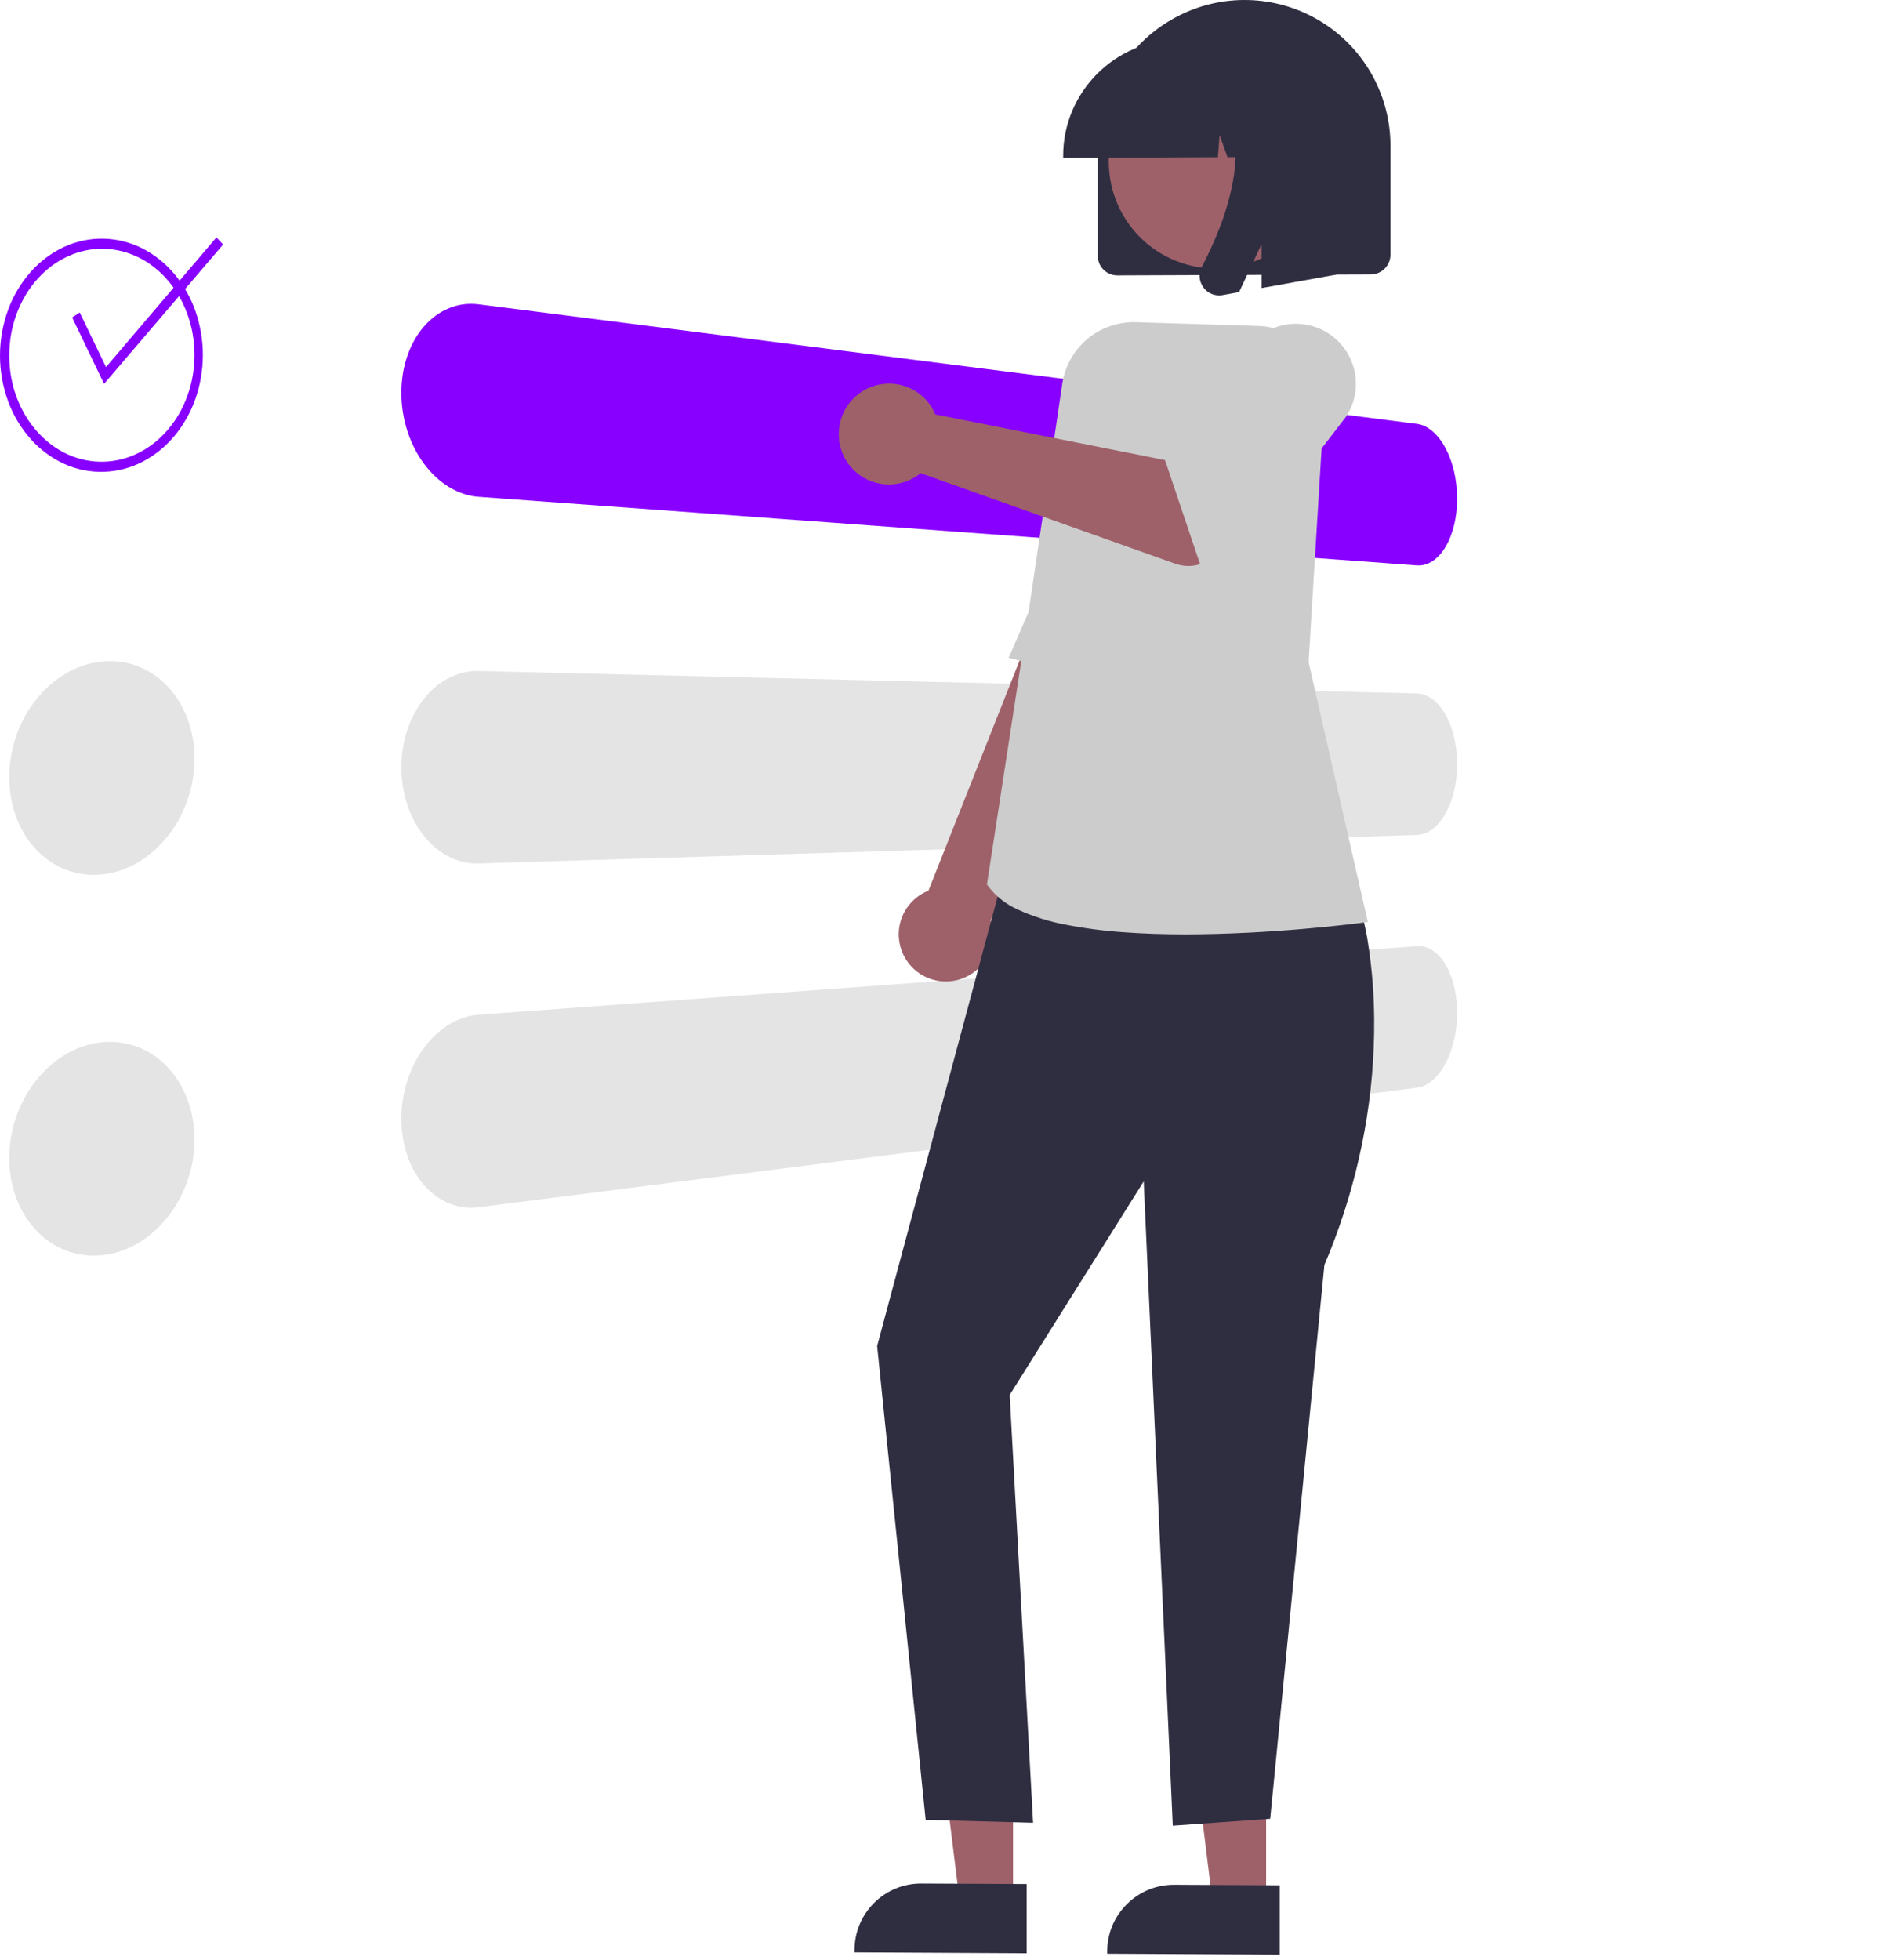 <svg width="222" height="231" viewBox="0 0 222 231" fill="none" xmlns="http://www.w3.org/2000/svg">
<g clip-path="url(#clip0_218_158)">
<path d="M167.042 49.947L56.439 35.862C56.141 35.824 55.841 35.804 55.541 35.804C55.244 35.803 54.949 35.822 54.655 35.86C54.362 35.897 54.071 35.954 53.786 36.029C53.496 36.107 53.213 36.202 52.936 36.316C52.665 36.427 52.401 36.555 52.145 36.698C51.886 36.842 51.635 37.002 51.395 37.175C51.149 37.353 50.914 37.545 50.69 37.75C50.458 37.961 50.239 38.184 50.031 38.419C49.818 38.66 49.618 38.912 49.431 39.174C49.242 39.439 49.065 39.715 48.899 40.001C48.733 40.289 48.58 40.587 48.438 40.898C48.296 41.208 48.167 41.529 48.05 41.86C47.929 42.203 47.823 42.553 47.731 42.91C47.64 43.268 47.564 43.632 47.503 44.002C47.443 44.372 47.397 44.748 47.365 45.13C47.334 45.511 47.318 45.898 47.318 46.289C47.319 46.68 47.335 47.069 47.365 47.458C47.396 47.846 47.442 48.231 47.503 48.613C47.565 48.996 47.641 49.376 47.732 49.752C47.824 50.128 47.93 50.499 48.051 50.867C48.168 51.221 48.297 51.568 48.439 51.907C48.581 52.246 48.734 52.575 48.9 52.896C49.066 53.216 49.243 53.528 49.432 53.83C49.62 54.133 49.821 54.425 50.032 54.705C50.244 54.985 50.463 55.253 50.691 55.508C50.918 55.761 51.153 55.999 51.396 56.224C51.639 56.448 51.889 56.657 52.146 56.852C52.4 57.045 52.664 57.225 52.937 57.391C53.211 57.558 53.495 57.71 53.786 57.846C54.069 57.977 54.36 58.092 54.656 58.19C54.946 58.285 55.242 58.364 55.541 58.423C55.838 58.482 56.138 58.523 56.44 58.545L167.043 66.626C167.365 66.65 167.688 66.617 167.999 66.531C168.157 66.487 168.311 66.43 168.46 66.361C168.616 66.289 168.765 66.205 168.908 66.11C169.053 66.014 169.191 65.909 169.322 65.795C169.459 65.676 169.59 65.548 169.712 65.413C169.841 65.271 169.963 65.122 170.077 64.966C170.194 64.807 170.307 64.636 170.415 64.456C170.524 64.275 170.626 64.086 170.723 63.89C170.819 63.694 170.91 63.49 170.994 63.278C171.078 63.067 171.156 62.848 171.228 62.622C171.3 62.396 171.365 62.164 171.424 61.924C171.486 61.677 171.539 61.425 171.584 61.168C171.629 60.912 171.668 60.651 171.7 60.387C171.73 60.123 171.754 59.855 171.769 59.584C171.784 59.313 171.792 59.039 171.792 58.762C171.791 58.485 171.783 58.209 171.769 57.935C171.754 57.661 171.731 57.388 171.7 57.118C171.669 56.848 171.63 56.58 171.584 56.314C171.538 56.048 171.485 55.786 171.424 55.526C171.365 55.274 171.3 55.029 171.228 54.789C171.157 54.552 171.079 54.319 170.994 54.089C170.909 53.859 170.818 53.636 170.723 53.42C170.626 53.205 170.524 52.996 170.415 52.793C170.307 52.59 170.194 52.398 170.077 52.215C169.959 52.032 169.838 51.858 169.712 51.694C169.586 51.53 169.456 51.377 169.322 51.234C169.191 51.094 169.053 50.961 168.908 50.836C168.766 50.713 168.617 50.6 168.46 50.496C168.313 50.397 168.159 50.31 167.999 50.233C167.846 50.16 167.688 50.099 167.526 50.05C167.368 50.002 167.206 49.968 167.042 49.947" fill="#8800FF"/>
<path d="M167.042 81.715L56.439 79.069C55.839 79.054 55.239 79.115 54.655 79.251C54.36 79.319 54.07 79.406 53.786 79.511C53.495 79.618 53.211 79.742 52.936 79.883C52.664 80.022 52.4 80.177 52.145 80.345C51.885 80.517 51.635 80.703 51.395 80.901C51.149 81.105 50.914 81.322 50.69 81.549C50.462 81.781 50.242 82.027 50.031 82.288C49.82 82.55 49.62 82.823 49.431 83.106C49.242 83.39 49.065 83.684 48.899 83.988C48.733 84.293 48.58 84.608 48.438 84.933C48.296 85.257 48.167 85.592 48.05 85.935C47.929 86.29 47.823 86.652 47.731 87.019C47.64 87.385 47.564 87.757 47.503 88.134C47.443 88.51 47.397 88.891 47.365 89.276C47.334 89.661 47.318 90.049 47.318 90.44C47.319 90.832 47.335 91.219 47.365 91.604C47.396 91.989 47.442 92.369 47.503 92.746C47.565 93.12 47.641 93.49 47.732 93.856C47.824 94.223 47.93 94.583 48.051 94.938C48.168 95.282 48.297 95.617 48.439 95.941C48.581 96.265 48.734 96.578 48.9 96.882C49.066 97.186 49.243 97.478 49.432 97.761C49.62 98.042 49.821 98.313 50.032 98.572C50.244 98.832 50.463 99.077 50.691 99.307C50.915 99.534 51.15 99.749 51.396 99.951C51.636 100.148 51.886 100.332 52.146 100.502C52.401 100.669 52.665 100.822 52.937 100.959C53.212 101.099 53.496 101.221 53.786 101.326C54.071 101.429 54.361 101.514 54.656 101.581C54.948 101.647 55.243 101.695 55.541 101.724C55.84 101.752 56.14 101.762 56.44 101.753L167.042 98.392C167.205 98.387 167.367 98.368 167.526 98.336C167.687 98.303 167.845 98.257 167.999 98.199C168.158 98.138 168.312 98.066 168.46 97.981C168.616 97.893 168.766 97.793 168.908 97.684C169.053 97.573 169.191 97.454 169.322 97.326C169.459 97.193 169.59 97.052 169.712 96.904C169.837 96.754 169.959 96.593 170.077 96.42C170.194 96.247 170.307 96.065 170.415 95.874C170.524 95.682 170.626 95.483 170.723 95.277C170.819 95.07 170.91 94.857 170.994 94.637C171.078 94.413 171.156 94.186 171.228 93.954C171.3 93.722 171.365 93.484 171.424 93.238C171.486 92.986 171.539 92.73 171.584 92.469C171.629 92.207 171.668 91.943 171.7 91.676C171.73 91.407 171.754 91.137 171.769 90.864C171.784 90.592 171.792 90.317 171.792 90.039C171.791 89.765 171.783 89.49 171.769 89.216C171.754 88.942 171.731 88.672 171.7 88.405C171.669 88.137 171.63 87.873 171.584 87.613C171.538 87.353 171.485 87.096 171.424 86.841C171.365 86.595 171.299 86.356 171.227 86.123C171.156 85.89 171.078 85.664 170.994 85.444C170.91 85.225 170.82 85.012 170.723 84.806C170.627 84.6 170.524 84.402 170.416 84.211C170.307 84.019 170.194 83.838 170.077 83.667C169.96 83.495 169.838 83.334 169.712 83.184C169.59 83.037 169.46 82.897 169.322 82.764C169.192 82.638 169.053 82.519 168.909 82.409C168.766 82.301 168.617 82.203 168.461 82.115C168.313 82.032 168.158 81.961 167.999 81.901C167.845 81.844 167.687 81.799 167.526 81.767C167.367 81.736 167.205 81.718 167.042 81.715Z" fill="#E4E4E4"/>
<path d="M167.042 111.496L56.439 119.576C56.137 119.598 55.837 119.638 55.541 119.697C55.241 119.757 54.945 119.835 54.655 119.931C54.359 120.028 54.068 120.143 53.786 120.275C53.494 120.411 53.21 120.563 52.936 120.73C52.663 120.896 52.399 121.076 52.145 121.268C51.888 121.465 51.638 121.674 51.395 121.897C51.153 122.121 50.917 122.359 50.69 122.613C50.462 122.867 50.242 123.134 50.031 123.416C49.82 123.698 49.62 123.99 49.431 124.292C49.242 124.594 49.065 124.905 48.899 125.226C48.733 125.546 48.58 125.876 48.438 126.215C48.296 126.553 48.167 126.9 48.05 127.255C47.929 127.622 47.823 127.993 47.731 128.37C47.64 128.746 47.564 129.125 47.503 129.507C47.443 129.89 47.397 130.275 47.365 130.663C47.334 131.051 47.318 131.44 47.318 131.831C47.319 132.223 47.335 132.609 47.365 132.991C47.396 133.373 47.442 133.749 47.503 134.119C47.565 134.49 47.641 134.854 47.732 135.211C47.824 135.568 47.93 135.918 48.051 136.261C48.168 136.593 48.297 136.914 48.439 137.224C48.581 137.534 48.734 137.833 48.9 138.12C49.066 138.408 49.243 138.683 49.432 138.948C49.619 139.209 49.819 139.461 50.032 139.703C50.239 139.937 50.459 140.16 50.691 140.371C50.915 140.576 51.15 140.768 51.396 140.946C51.636 141.12 51.887 141.279 52.146 141.424C52.402 141.567 52.666 141.694 52.937 141.806C53.214 141.919 53.497 142.015 53.786 142.092C54.072 142.168 54.363 142.224 54.656 142.262C54.95 142.3 55.245 142.318 55.541 142.318C55.842 142.317 56.142 142.298 56.44 142.26L167.042 128.178C167.206 128.157 167.368 128.122 167.526 128.075C167.688 128.026 167.846 127.965 167.999 127.892C168.159 127.815 168.313 127.727 168.46 127.629C168.617 127.525 168.766 127.412 168.908 127.289C169.053 127.164 169.191 127.031 169.322 126.891C169.454 126.748 169.584 126.594 169.712 126.431C169.837 126.267 169.959 126.094 170.077 125.91C170.194 125.727 170.307 125.534 170.415 125.332C170.524 125.131 170.626 124.921 170.723 124.704C170.819 124.487 170.91 124.265 170.994 124.036C171.078 123.807 171.156 123.572 171.228 123.332C171.3 123.092 171.365 122.846 171.424 122.595C171.486 122.335 171.539 122.072 171.584 121.806C171.629 121.54 171.668 121.272 171.7 121.002C171.73 120.732 171.754 120.46 171.769 120.185C171.784 119.911 171.792 119.635 171.792 119.358C171.79 119.082 171.783 118.809 171.768 118.538C171.754 118.267 171.731 117.999 171.699 117.735C171.668 117.47 171.63 117.209 171.584 116.952C171.538 116.696 171.485 116.444 171.424 116.196C171.365 115.957 171.299 115.724 171.228 115.498C171.157 115.273 171.079 115.054 170.994 114.842C170.909 114.631 170.819 114.427 170.723 114.231C170.626 114.036 170.523 113.848 170.414 113.666C170.306 113.485 170.193 113.315 170.076 113.155C169.962 113 169.84 112.851 169.711 112.709C169.589 112.574 169.458 112.446 169.321 112.327C169.19 112.213 169.052 112.108 168.907 112.012C168.764 111.917 168.615 111.833 168.459 111.761C168.311 111.692 168.156 111.635 167.998 111.591C167.687 111.505 167.364 111.472 167.042 111.496" fill="#E4E4E4"/>
<path d="M106.757 112.976C107.458 114.14 108.562 115.006 109.86 115.41C111.157 115.814 112.559 115.728 113.797 115.169C115.036 114.609 116.025 113.615 116.578 112.374C117.131 111.134 117.209 109.734 116.797 108.44L138.233 64.451L127.972 58.237L109.459 104.963C109.389 104.99 109.319 105.019 109.25 105.049C109.182 105.079 109.113 105.111 109.045 105.144C108.977 105.176 108.91 105.211 108.842 105.247C108.775 105.283 108.709 105.321 108.643 105.361C107.382 106.121 106.475 107.35 106.121 108.778C105.768 110.206 105.996 111.716 106.757 112.976L106.757 112.976Z" fill="#9E616A"/>
<path d="M134.141 81.413L118.912 77.514C118.912 77.514 119.409 76.391 120.218 74.531C121.026 72.672 122.155 70.078 123.425 67.133C124.695 64.189 126.104 60.898 127.48 57.646C128.857 54.394 130.195 51.181 131.323 48.395C132.45 45.61 133.731 43.942 135.018 43.007C136.083 42.198 137.425 41.842 138.752 42.016C139.783 42.169 140.769 42.544 141.641 43.114C142.054 43.371 142.442 43.665 142.801 43.993L146.332 50.407L134.141 81.413Z" fill="#CCCCCC"/>
<path d="M12.268 77.929C11.9 77.957 11.533 78.004 11.169 78.073C10.804 78.141 10.442 78.23 10.086 78.338C9.725 78.448 9.369 78.578 9.022 78.727C8.667 78.879 8.319 79.049 7.982 79.237C7.651 79.423 7.328 79.625 7.013 79.843C6.698 80.061 6.391 80.295 6.094 80.545C5.797 80.795 5.509 81.061 5.229 81.344C4.95 81.627 4.681 81.926 4.422 82.24C4.163 82.553 3.917 82.878 3.685 83.215C3.453 83.551 3.236 83.898 3.033 84.254C2.831 84.612 2.643 84.979 2.468 85.356C2.292 85.733 2.133 86.118 1.99 86.512C1.84 86.921 1.71 87.335 1.597 87.752C1.485 88.17 1.392 88.591 1.317 89.015C1.242 89.44 1.185 89.867 1.148 90.297C1.11 90.728 1.091 91.16 1.091 91.593C1.091 92.027 1.11 92.455 1.148 92.878C1.185 93.301 1.242 93.717 1.317 94.126C1.392 94.536 1.485 94.938 1.597 95.333C1.71 95.728 1.84 96.115 1.988 96.494C2.133 96.859 2.292 97.213 2.466 97.555C2.638 97.893 2.827 98.223 3.032 98.542C3.234 98.855 3.452 99.158 3.685 99.449C3.916 99.738 4.162 100.015 4.422 100.278C4.678 100.537 4.947 100.782 5.229 101.011C5.506 101.236 5.795 101.446 6.094 101.638C6.686 102.019 7.32 102.33 7.982 102.566C8.662 102.809 9.367 102.969 10.085 103.044C10.445 103.081 10.807 103.097 11.168 103.091C11.536 103.086 11.903 103.06 12.268 103.014C12.636 102.967 13.001 102.9 13.361 102.813C13.723 102.725 14.079 102.618 14.429 102.492C14.783 102.365 15.13 102.219 15.469 102.054C15.813 101.887 16.15 101.703 16.476 101.502C16.794 101.304 17.103 101.091 17.404 100.865C17.705 100.638 17.997 100.397 18.279 100.14C18.561 99.884 18.834 99.613 19.097 99.329C19.36 99.044 19.612 98.746 19.855 98.433C20.099 98.121 20.329 97.799 20.544 97.468C20.759 97.137 20.961 96.798 21.149 96.449C21.337 96.101 21.511 95.744 21.671 95.379C21.831 95.015 21.977 94.642 22.108 94.262C22.244 93.869 22.364 93.472 22.466 93.072C22.568 92.672 22.654 92.269 22.722 91.864C22.79 91.458 22.842 91.049 22.876 90.639C22.91 90.229 22.928 89.817 22.928 89.403C22.927 88.99 22.91 88.581 22.876 88.177C22.842 87.774 22.791 87.376 22.722 86.984C22.654 86.593 22.569 86.207 22.466 85.827C22.363 85.447 22.244 85.074 22.108 84.708C21.976 84.355 21.83 84.011 21.671 83.679C21.509 83.347 21.335 83.025 21.147 82.713C20.774 82.097 20.342 81.519 19.855 80.989C19.616 80.728 19.363 80.479 19.099 80.245C18.838 80.014 18.565 79.798 18.281 79.597C18 79.398 17.708 79.214 17.406 79.047C17.105 78.88 16.794 78.731 16.476 78.599C15.819 78.325 15.132 78.131 14.43 78.019C14.076 77.962 13.719 77.927 13.361 77.912C12.997 77.897 12.632 77.903 12.268 77.93" fill="#E4E4E4"/>
<path d="M12.268 122.802C11.9 122.829 11.533 122.877 11.169 122.945C10.804 123.014 10.442 123.102 10.086 123.211C9.725 123.321 9.369 123.45 9.022 123.599C8.667 123.751 8.319 123.922 7.982 124.11C7.651 124.295 7.328 124.497 7.013 124.715C6.698 124.933 6.391 125.167 6.094 125.418C5.797 125.668 5.509 125.934 5.229 126.217C4.95 126.5 4.681 126.798 4.422 127.112C4.163 127.426 3.917 127.751 3.685 128.087C3.453 128.424 3.236 128.77 3.033 129.127C2.831 129.484 2.643 129.851 2.468 130.228C2.292 130.605 2.133 130.991 1.99 131.385C1.84 131.794 1.71 132.207 1.597 132.625C1.485 133.042 1.392 133.463 1.317 133.888C1.242 134.312 1.185 134.74 1.148 135.17C1.11 135.6 1.091 136.032 1.091 136.466C1.091 136.9 1.11 137.328 1.148 137.751C1.185 138.173 1.242 138.589 1.317 138.999C1.392 139.408 1.485 139.811 1.597 140.206C1.71 140.601 1.84 140.987 1.988 141.366C2.133 141.732 2.292 142.086 2.466 142.427C2.638 142.766 2.827 143.095 3.032 143.415C3.234 143.728 3.452 144.031 3.685 144.322C3.916 144.611 4.162 144.887 4.422 145.151C4.678 145.41 4.947 145.654 5.229 145.884C5.506 146.109 5.795 146.318 6.094 146.511C6.686 146.891 7.32 147.202 7.982 147.439C8.662 147.681 9.367 147.841 10.085 147.916C10.445 147.953 10.807 147.969 11.168 147.964C11.536 147.959 11.903 147.933 12.268 147.886C12.636 147.839 13.001 147.772 13.361 147.685C13.723 147.598 14.079 147.491 14.429 147.365C14.783 147.237 15.13 147.091 15.469 146.927C15.813 146.76 16.15 146.575 16.476 146.374C16.794 146.176 17.103 145.964 17.404 145.737C17.705 145.511 17.997 145.269 18.279 145.013C18.561 144.756 18.834 144.486 19.097 144.201C19.36 143.917 19.612 143.618 19.855 143.306C20.099 142.994 20.329 142.672 20.544 142.341C20.759 142.01 20.961 141.67 21.149 141.322C21.337 140.973 21.511 140.617 21.671 140.252C21.831 139.887 21.977 139.515 22.108 139.135C22.244 138.742 22.364 138.345 22.466 137.945C22.568 137.545 22.654 137.142 22.722 136.736C22.79 136.33 22.842 135.922 22.876 135.512C22.91 135.102 22.928 134.69 22.928 134.276C22.927 133.862 22.91 133.454 22.876 133.05C22.842 132.646 22.791 132.249 22.722 131.857C22.654 131.465 22.569 131.079 22.466 130.699C22.363 130.319 22.244 129.947 22.108 129.581C21.976 129.227 21.83 128.884 21.671 128.551C21.509 128.22 21.335 127.898 21.147 127.586C20.774 126.97 20.342 126.392 19.855 125.861C19.616 125.6 19.363 125.352 19.099 125.117C18.838 124.887 18.565 124.67 18.281 124.469C18 124.27 17.708 124.087 17.406 123.92C17.105 123.753 16.794 123.603 16.476 123.471C15.819 123.198 15.132 123.003 14.43 122.891C14.076 122.835 13.719 122.799 13.361 122.785C12.997 122.77 12.632 122.776 12.268 122.803" fill="#E4E4E4"/>
<path d="M12.27 29.318C11.904 29.309 11.537 29.321 11.171 29.354C10.807 29.387 10.446 29.44 10.088 29.514C9.728 29.59 9.373 29.685 9.024 29.801C8.67 29.918 8.322 30.055 7.984 30.211C7.652 30.363 7.329 30.534 7.015 30.72C6.698 30.909 6.391 31.114 6.096 31.334C5.796 31.558 5.507 31.797 5.231 32.05C4.95 32.308 4.681 32.581 4.422 32.869C4.163 33.157 3.917 33.459 3.685 33.773C3.453 34.087 3.236 34.413 3.033 34.75C2.83 35.091 2.641 35.441 2.466 35.799C2.291 36.158 2.132 36.528 1.988 36.91C1.84 37.303 1.71 37.704 1.597 38.11C1.485 38.517 1.392 38.929 1.317 39.346C1.242 39.765 1.185 40.187 1.148 40.612C1.11 41.038 1.091 41.467 1.091 41.901C1.091 42.334 1.11 42.764 1.148 43.19C1.185 43.616 1.242 44.038 1.317 44.455C1.392 44.871 1.485 45.283 1.597 45.688C1.71 46.094 1.84 46.494 1.988 46.887C2.133 47.266 2.292 47.636 2.466 47.994C2.641 48.352 2.831 48.698 3.034 49.034C3.237 49.37 3.455 49.695 3.687 50.007C3.918 50.32 4.164 50.62 4.423 50.906C4.683 51.193 4.952 51.463 5.231 51.718C5.505 51.97 5.793 52.208 6.092 52.431C6.387 52.649 6.694 52.852 7.011 53.038C7.324 53.223 7.648 53.391 7.979 53.542C8.318 53.696 8.666 53.83 9.02 53.945C9.717 54.17 10.437 54.314 11.167 54.375C11.898 54.435 12.633 54.413 13.359 54.308C13.719 54.256 14.076 54.184 14.427 54.092C14.78 53.999 15.127 53.886 15.467 53.755C15.81 53.621 16.147 53.469 16.474 53.3C16.793 53.134 17.104 52.952 17.404 52.755C17.706 52.556 17.998 52.343 18.279 52.115C18.561 51.886 18.834 51.642 19.097 51.383C19.36 51.123 19.612 50.849 19.855 50.56C20.099 50.272 20.328 49.972 20.544 49.662C20.759 49.352 20.961 49.032 21.149 48.702C21.338 48.371 21.512 48.032 21.671 47.682C21.83 47.333 21.976 46.976 22.108 46.61C22.244 46.23 22.364 45.845 22.466 45.455C22.568 45.064 22.654 44.67 22.722 44.271C22.79 43.87 22.842 43.466 22.876 43.059C22.91 42.652 22.928 42.242 22.928 41.828C22.927 41.415 22.91 41.004 22.876 40.597C22.842 40.19 22.791 39.788 22.722 39.389C22.654 38.99 22.569 38.596 22.466 38.206C22.363 37.816 22.244 37.432 22.108 37.053C21.976 36.687 21.83 36.329 21.671 35.981C21.512 35.633 21.337 35.294 21.147 34.964C20.959 34.637 20.757 34.319 20.541 34.009C20.326 33.7 20.097 33.402 19.855 33.116C19.614 32.83 19.362 32.558 19.099 32.3C18.836 32.042 18.563 31.8 18.281 31.573C18 31.346 17.709 31.134 17.407 30.937C17.106 30.741 16.796 30.561 16.477 30.398C16.149 30.23 15.813 30.08 15.469 29.949C15.129 29.82 14.782 29.709 14.43 29.619C14.078 29.529 13.721 29.459 13.361 29.409C12.999 29.359 12.634 29.33 12.268 29.321L12.27 29.318ZM12.268 28.127C13.873 28.171 15.448 28.578 16.873 29.317C18.289 30.057 19.545 31.07 20.566 32.297C21.634 33.577 22.466 35.035 23.023 36.606C24.215 39.985 24.215 43.67 23.023 47.05C22.466 48.625 21.634 50.089 20.566 51.374C19.544 52.607 18.289 53.627 16.873 54.376C15.449 55.124 13.875 55.542 12.268 55.597C10.65 55.65 9.042 55.33 7.569 54.661C6.081 53.98 4.751 53 3.66 51.782C2.502 50.492 1.596 48.997 0.988 47.374C-0.329 43.841 -0.329 39.953 0.988 36.42C1.596 34.792 2.502 33.292 3.66 31.995C4.75 30.77 6.081 29.781 7.569 29.09C9.041 28.413 10.65 28.082 12.27 28.125L12.268 28.127Z" fill="#8800FF"/>
<path d="M12.27 45.238L8.505 37.404L9.399 36.823L12.499 43.258L25.518 27.973L26.306 28.812L12.27 45.238Z" fill="#8800FF"/>
<path d="M149.273 199.894L139.954 199.857L142.959 224.181L149.273 224.212V199.894Z" fill="#9E616A"/>
<path d="M150.883 230.332L130.535 230.225V229.968C130.535 229.447 130.586 228.926 130.687 228.414C130.887 227.405 131.286 226.445 131.86 225.591C132.444 224.725 133.191 223.982 134.061 223.403C134.919 222.834 135.882 222.439 136.894 222.244C137.407 222.145 137.928 222.098 138.45 222.101L150.883 222.162V230.332Z" fill="#2F2E41"/>
<path d="M119.434 199.778L110.142 199.742L113.137 224.032L119.434 224.064V199.778Z" fill="#9E616A"/>
<path d="M121.04 230.175L100.745 230.068V229.811C100.745 229.29 100.796 228.771 100.897 228.26C101.097 227.252 101.494 226.293 102.067 225.44C102.649 224.575 103.395 223.832 104.263 223.255C105.119 222.686 106.079 222.293 107.088 222.098C107.6 222 108.12 221.952 108.641 221.955L121.04 222.015V230.175Z" fill="#2F2E41"/>
<path d="M119.04 100.363L103.414 158.612L109.133 214.448L121.798 214.797L119.04 164.38L134.839 139.22L138.266 215.14L149.754 214.329L156.144 149.053C158.315 143.956 159.906 138.632 160.89 133.181C161.662 128.902 162.038 124.561 162.012 120.213C161.999 117.286 161.774 114.364 161.339 111.469C161.183 110.39 160.972 109.32 160.707 108.263L156.048 103.545L119.04 100.363Z" fill="#2F2E41"/>
<path d="M139.743 110.105C137.115 110.105 134.649 110.021 132.414 109.854C130.13 109.698 127.858 109.399 125.611 108.96C123.698 108.603 121.835 108.017 120.063 107.215C118.636 106.599 117.395 105.621 116.464 104.378L116.357 104.223L120.629 76.459L125.234 45.24C125.537 43.174 126.591 41.292 128.193 39.951C129.796 38.611 131.836 37.905 133.925 37.97L148.35 38.411C149.431 38.444 150.496 38.694 151.479 39.146C152.462 39.597 153.345 40.241 154.074 41.04C154.803 41.838 155.365 42.775 155.725 43.794C156.086 44.814 156.237 45.895 156.172 46.974L154.278 78.021L161.263 108.645L160.768 108.714C160.569 108.741 159.803 108.842 158.602 108.977C157.032 109.153 155.43 109.312 153.839 109.449C151.588 109.643 149.385 109.795 147.292 109.902C144.637 110.037 142.093 110.103 139.743 110.105Z" fill="#CCCCCC"/>
<path d="M131.738 32.453C131.735 32.453 131.731 32.453 131.727 32.453C131.424 32.453 131.125 32.393 130.845 32.277C130.566 32.161 130.312 31.992 130.098 31.778C129.884 31.564 129.714 31.31 129.599 31.031C129.483 30.751 129.424 30.452 129.424 30.15V17.304C129.422 15.002 129.883 12.724 130.78 10.604C132.536 6.467 135.823 3.167 139.956 1.391C142.569 0.271 145.42 -0.184 148.253 0.067C151.085 0.318 153.812 1.267 156.187 2.828C158.563 4.39 160.514 6.515 161.865 9.015C163.216 11.514 163.926 14.309 163.931 17.15V30.016C163.931 30.325 163.869 30.632 163.748 30.917C163.511 31.473 163.068 31.916 162.512 32.154C162.227 32.276 161.92 32.339 161.609 32.34L131.737 32.453H131.738Z" fill="#2F2E41"/>
<path d="M154.468 12.898C155.671 15.093 156.196 17.596 155.976 20.089C155.757 22.582 154.802 24.954 153.234 26.906C151.665 28.858 149.553 30.301 147.164 31.055C144.774 31.808 142.215 31.837 139.809 31.138C138.216 30.681 136.729 29.912 135.435 28.877C134.142 27.842 133.067 26.56 132.272 25.107C131.072 22.913 130.549 20.413 130.769 17.922C130.989 15.431 131.943 13.061 133.509 11.11C135.076 9.16 137.186 7.717 139.573 6.962C141.959 6.208 144.516 6.177 146.921 6.872C148.516 7.327 150.004 8.095 151.299 9.129C152.595 10.164 153.672 11.445 154.468 12.899V12.898Z" fill="#9E616A"/>
<path d="M125.345 18.349C125.343 16.529 125.708 14.727 126.418 13.05C127.806 9.779 130.406 7.17 133.674 5.766C135.35 5.048 137.154 4.675 138.978 4.668L141.552 4.655C141.581 4.655 141.61 4.655 141.639 4.655C143.421 4.656 145.186 5.008 146.832 5.69C148.479 6.372 149.974 7.372 151.234 8.632C152.493 9.891 153.492 11.386 154.173 13.032C154.854 14.677 155.204 16.44 155.203 18.22V18.478L149.758 18.5L147.901 13.318L147.53 18.51L144.717 18.522L143.781 15.908L143.593 18.525L125.347 18.607L125.345 18.349Z" fill="#2F2E41"/>
<path d="M103.424 45.373C102.586 45.578 101.802 45.961 101.127 46.497C100.599 46.914 100.148 47.42 99.793 47.991C99.094 49.122 98.785 50.45 98.916 51.773C98.982 52.441 99.163 53.093 99.452 53.699C99.808 54.455 100.321 55.126 100.956 55.669C101.591 56.212 102.334 56.615 103.136 56.85C103.939 57.085 104.782 57.147 105.61 57.033C106.438 56.918 107.232 56.63 107.941 56.186C107.993 56.152 108.045 56.118 108.096 56.084C108.147 56.049 108.197 56.014 108.247 55.977C108.296 55.941 108.345 55.904 108.393 55.867C108.441 55.83 108.489 55.792 108.536 55.754L138.583 66.436C139.507 66.764 140.514 66.784 141.45 66.492C142.387 66.199 143.203 65.611 143.776 64.816L150.9 54.964L142.287 49.171L137.768 54.299L110.27 48.835C110.24 48.764 110.209 48.693 110.176 48.623C110.144 48.552 110.111 48.482 110.076 48.412C110.04 48.343 110.004 48.273 109.966 48.204C109.928 48.136 109.888 48.067 109.846 47.999C109.19 46.941 108.216 46.116 107.062 45.644C105.908 45.173 104.635 45.078 103.424 45.373Z" fill="#9E616A"/>
<path d="M138.253 51.065C139.151 49.944 140.408 48.49 141.685 47.047C142.962 45.604 144.257 44.174 145.235 43.104C146.212 42.034 146.87 41.325 146.87 41.325C147.772 39.962 149.119 38.954 150.681 38.471C152.243 37.987 153.925 38.059 155.44 38.673C156.955 39.288 158.211 40.408 158.993 41.842C159.776 43.277 160.037 44.937 159.733 46.542C159.559 47.466 159.2 48.346 158.677 49.127C158.677 49.127 157.696 50.409 156.217 52.321C154.737 54.234 152.757 56.78 150.76 59.311C148.763 61.842 146.747 64.36 145.192 66.218C143.637 68.077 142.543 69.278 142.389 69.175L136.966 53.072C136.812 52.969 137.354 52.185 138.253 51.065Z" fill="#CCCCCC"/>
<path d="M141.472 32.048C141.386 32.464 141.419 32.894 141.567 33.292C141.641 33.495 141.744 33.687 141.871 33.862C141.98 34.011 142.107 34.147 142.248 34.267C142.665 34.619 143.195 34.812 143.743 34.809C143.777 34.809 143.811 34.808 143.845 34.806C143.879 34.805 143.913 34.803 143.947 34.799C143.981 34.796 144.016 34.793 144.05 34.788C144.084 34.783 144.118 34.778 144.153 34.772L146.085 34.421L148.747 28.74V33.943L157.534 32.363V10.283L142.803 10.353L143.168 10.776C144.376 12.193 145.17 13.917 145.462 15.756C145.747 17.619 145.711 19.517 145.355 21.367C145.009 23.24 144.484 25.075 143.787 26.847C143.178 28.418 142.478 29.951 141.692 31.441C141.59 31.632 141.516 31.837 141.472 32.048Z" fill="#2F2E41"/>
</g>
<defs>
<clipPath id="clip0_218_158">
<rect width="222" height="231" fill="white"/>
</clipPath>
</defs>
</svg>
